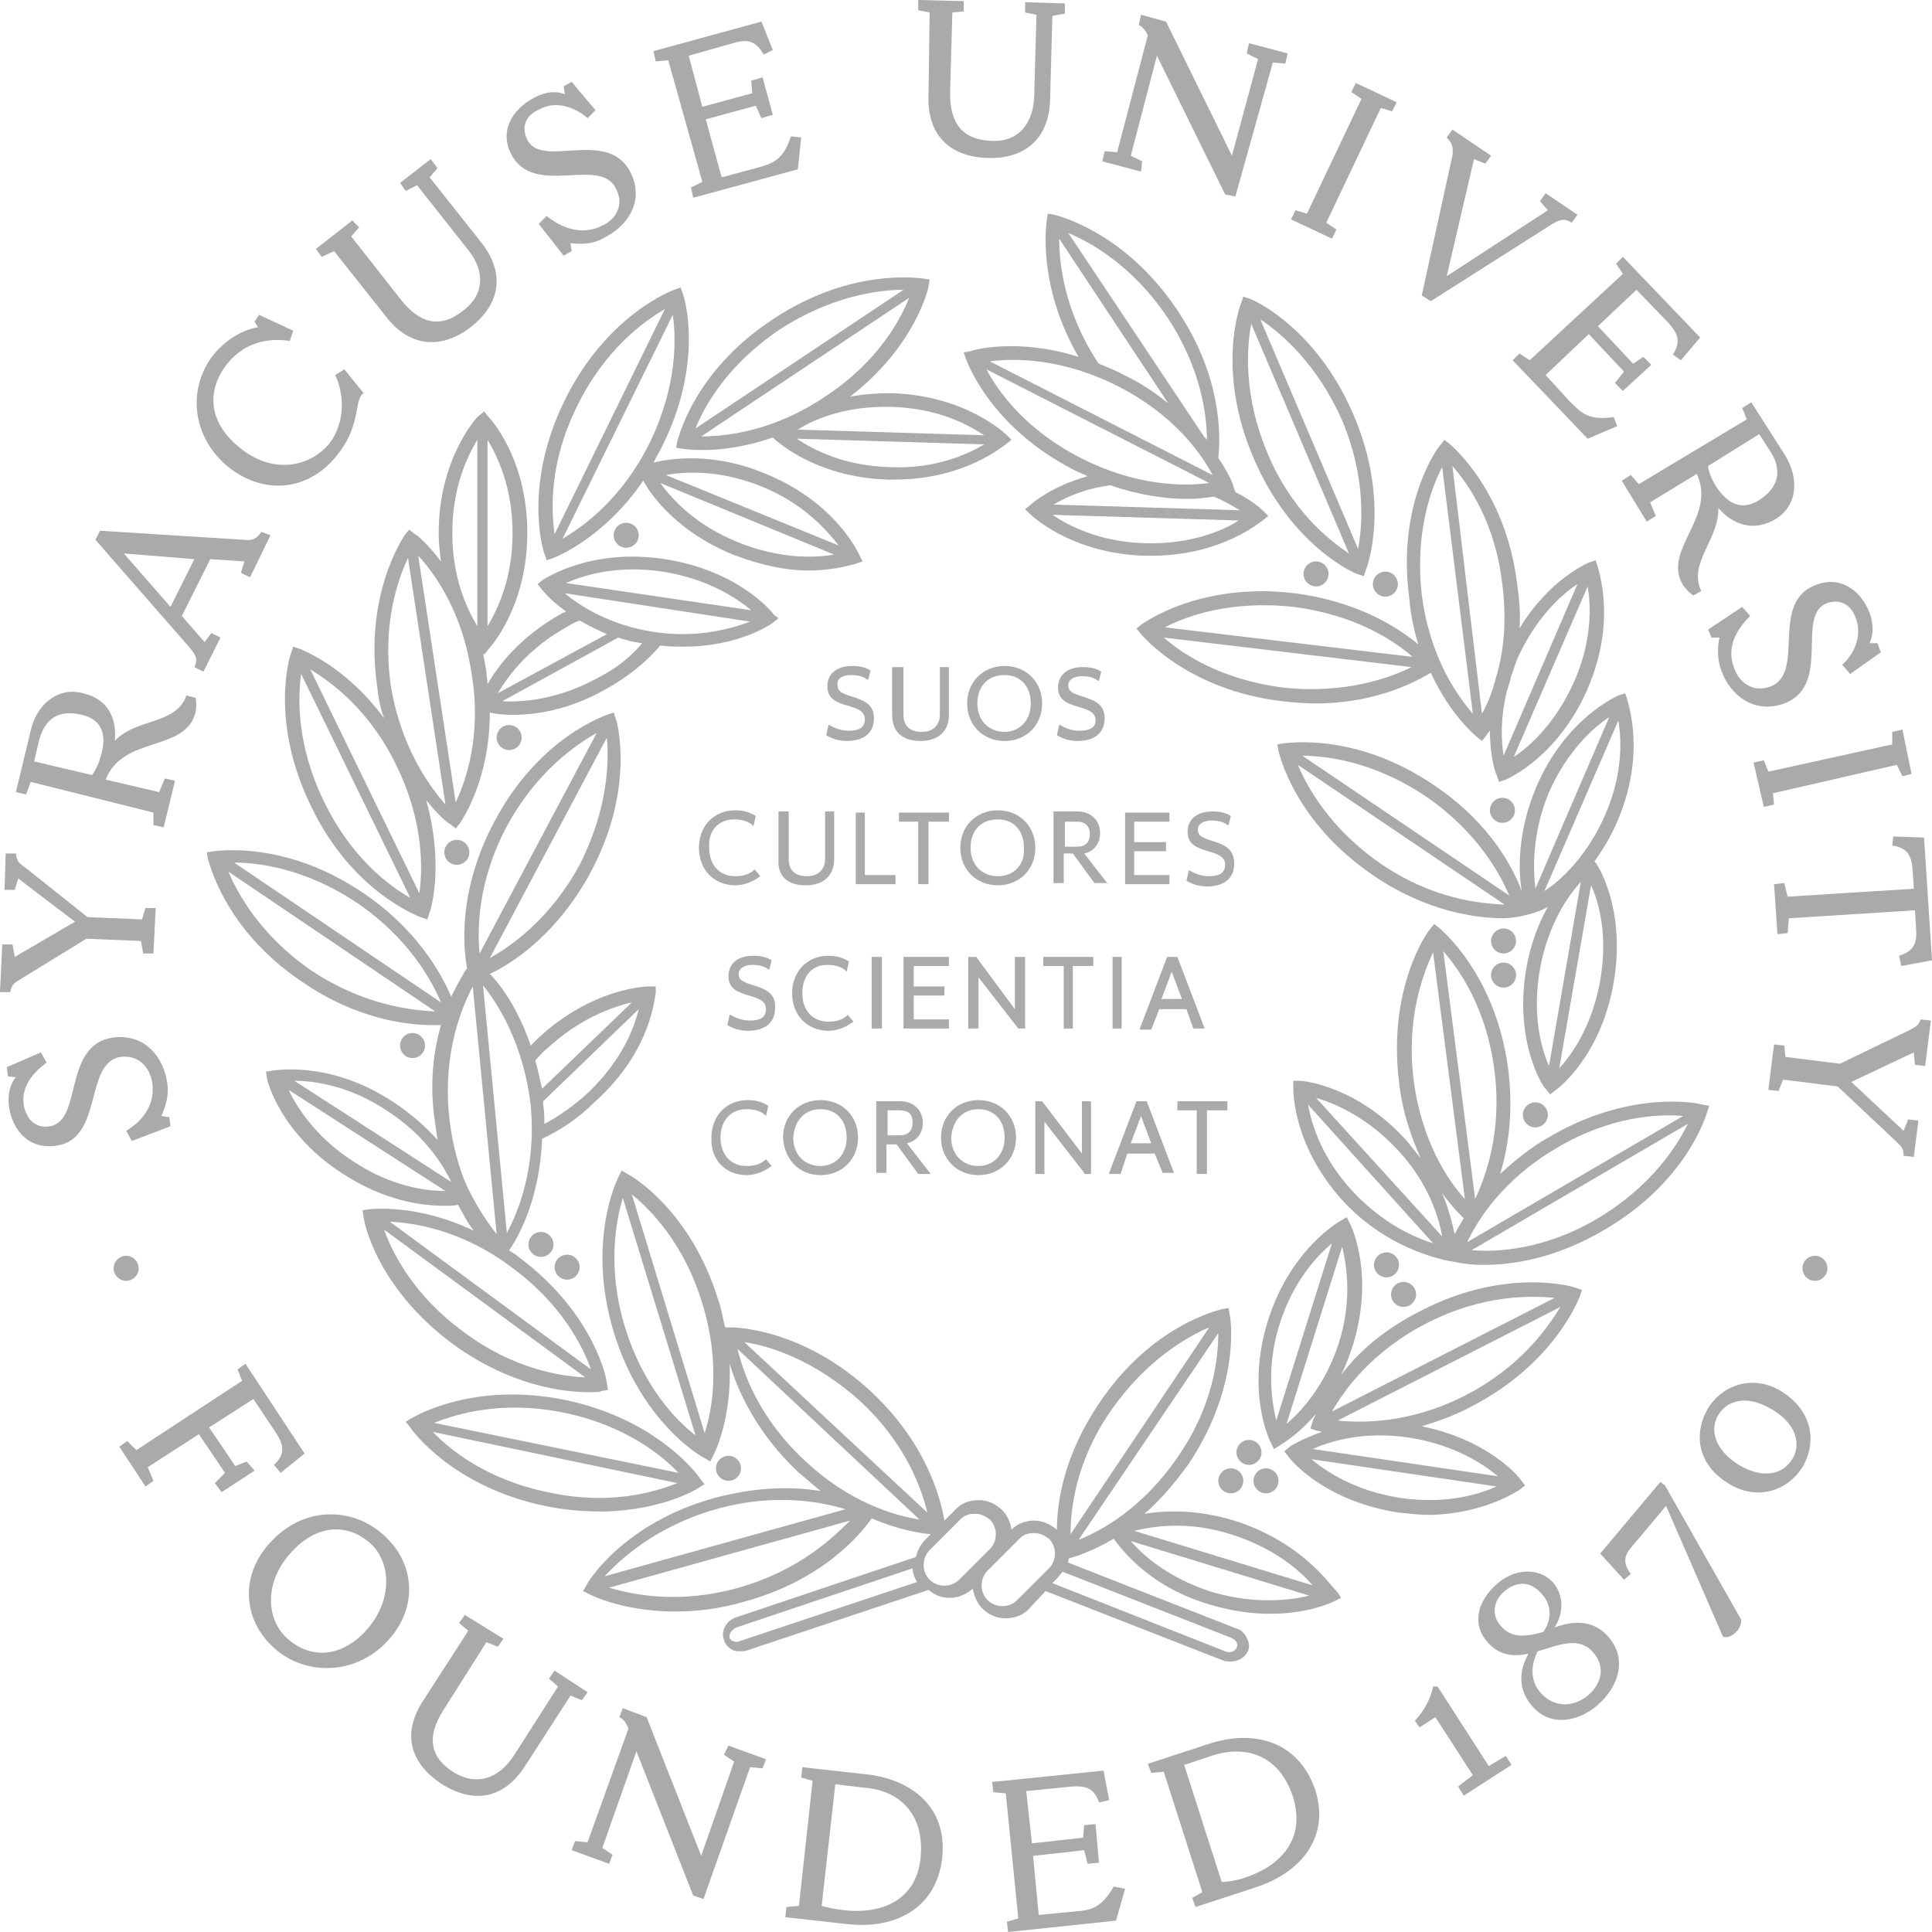 <?xml version="1.0" encoding="utf-8"?>
<!-- Generator: Adobe Illustrator 20.1.0, SVG Export Plug-In . SVG Version: 6.00 Build 0)  -->
<svg version="1.1" id="Layer_1" xmlns="http://www.w3.org/2000/svg" xmlns:xlink="http://www.w3.org/1999/xlink" x="0px" y="0px"
	 viewBox="0 0 170 170" style="enable-background:new 0 0 170 170;" xml:space="preserve">
<style type="text/css">
	.st0{fill:#aaaaaa;}
</style>
<g>
	<ellipse class="st0" cx="55.1" cy="47.1" rx="1.1" ry="1.1"/>
	<ellipse class="st0" cx="44.8" cy="64.9" rx="1.1" ry="1.1"/>
	<ellipse class="st0" cx="40.2" cy="75" rx="1.1" ry="1.1"/>
	<ellipse class="st0" cx="47.6" cy="109.5" rx="1.1" ry="1.1"/>
	<ellipse class="st0" cx="36.3" cy="92" rx="1.1" ry="1.1"/>
	<ellipse class="st0" cx="49.9" cy="111.5" rx="1.1" ry="1.1"/>
	<ellipse class="st0" cx="64.1" cy="129.2" rx="1.1" ry="1.1"/>
	<ellipse class="st0" cx="109.9" cy="127.8" rx="1.1" ry="1.1"/>
	<ellipse class="st0" cx="111.4" cy="130.3" rx="1.1" ry="1.1"/>
	<ellipse class="st0" cx="122" cy="111.3" rx="1.1" ry="1.1"/>
	<ellipse class="st0" cx="123.5" cy="113.9" rx="1.1" ry="1.1"/>
	<ellipse class="st0" cx="108.3" cy="130.3" rx="1.1" ry="1.1"/>
	<ellipse class="st0" cx="132.3" cy="85.8" rx="1.1" ry="1.1"/>
	<ellipse class="st0" cx="135.1" cy="98.1" rx="1.1" ry="1.1"/>
	<ellipse class="st0" cx="132.3" cy="82.8" rx="1.1" ry="1.1"/>
	<ellipse class="st0" cx="132.2" cy="71.3" rx="1.1" ry="1.1"/>
	<ellipse class="st0" cx="121.9" cy="51.4" rx="1.1" ry="1.1"/>
	<ellipse class="st0" cx="115.8" cy="50.5" rx="1.1" ry="1.1"/>
	<path class="st0" d="M133.7,131.1l0.5-0.4l-0.4-0.5c-0.1-0.2-2.8-3.5-8.7-4.7c1.3-0.4,2.8-0.9,4.3-1.7c7.4-3.8,9.5-9.5,9.6-9.7
		l0.2-0.6l-0.6-0.2c-0.2-0.1-6.1-1.8-13.5,2c-3.4,1.7-5.7,3.8-7.1,5.7c0.4-0.8,0.7-1.6,1-2.5c2-6.3-0.1-10.6-0.2-10.8l-0.3-0.6
		l-0.5,0.3c-0.2,0.1-4.4,2.5-6.4,8.7c-2,6.3,0.1,10.6,0.2,10.8l0.3,0.6l0.5-0.3c0.1-0.1,1.6-0.9,3.2-2.8c-0.2,0.4-0.3,0.6-0.3,0.7
		l-0.2,0.6l0.6,0.2c0,0,0.2,0,0.4,0.1c-1.7,0.6-2.7,1.2-2.8,1.3l-0.5,0.4l0.4,0.5c0.1,0.2,3.1,3.9,9.7,4.9c1,0.1,1.9,0.2,2.7,0.2
		C130.6,133.2,133.5,131.2,133.7,131.1z M128.9,122.8c-4.9,2.5-9.1,2.4-11.2,2.2l19.6-10C136.2,116.8,133.8,120.3,128.9,122.8z
		 M125.6,116.4c4.9-2.5,9.1-2.4,11.2-2.2l-19.6,10C118.3,122.3,120.7,118.9,125.6,116.4z M112.3,125c-0.4-1.7-0.9-4.7,0.3-8.5
		c1.2-3.8,3.3-6,4.6-7.1L112.3,125z M113.2,125.3l4.9-15.6c0.4,1.7,0.9,4.7-0.3,8.5C116.6,121.9,114.5,124.2,113.2,125.3z
		 M124,126.5c3.9,0.6,6.5,2.3,7.8,3.4l-16.3-2.4C117.1,126.8,120,125.9,124,126.5z M115.4,128.4l16.3,2.4c-1.6,0.7-4.5,1.6-8.5,1
		C119.3,131.2,116.7,129.5,115.4,128.4z"/>
	<path class="st0" d="M130.5,111.3c2.5,0,6.3-0.5,10.7-3.1c7.2-4.2,8.9-10,9-10.3l0.2-0.6l-0.6-0.1c-0.2-0.1-6.2-1.4-13.4,2.8
		c-1.8,1-3.2,2.2-4.4,3.3c0.7-2.3,1.2-5.4,0.7-9.3c-1.1-8.2-5.8-12.1-6-12.3l-0.5-0.4l-0.4,0.5c-0.2,0.2-3.7,5.1-2.7,13.4
		c0.3,2.7,1.1,4.9,1.9,6.7c-0.4-0.5-0.8-1-1.2-1.5c-4.4-4.9-9.2-5.3-9.4-5.3l-0.6,0l0,0.6c0,0.2-0.1,5,4.3,9.9
		c4.3,4.7,9.7,5.4,9.7,5.4C127.9,111,128.9,111.3,130.5,111.3z M140.6,107.2c-4.7,2.8-9,3-11.1,2.8l19-11.1
		C147.6,100.8,145.3,104.4,140.6,107.2z M137,101c4.7-2.8,9-3,11.1-2.8l-19,11.1C130,107.4,132.2,103.8,137,101z M131.5,94.2
		c0.7,5.4-0.8,9.4-1.7,11.3L127,83.7C128.4,85.3,130.8,88.7,131.5,94.2z M124.4,95.1c-0.7-5.4,0.8-9.4,1.7-11.3l2.8,21.7
		C127.5,104,125.1,100.5,124.4,95.1z M119,104.8c-2.7-2.9-3.6-5.9-3.9-7.6l11,12.2C124.5,108.9,121.7,107.7,119,104.8z M115.8,96.6
		c1.7,0.5,4.5,1.7,7.2,4.6c2.7,2.9,3.6,5.9,3.9,7.6L115.8,96.6z M128.8,107.2c-0.3,0.5-0.6,1-0.8,1.4c-0.2-0.9-0.5-2.2-1.1-3.6
		C127.7,106.1,128.4,106.8,128.8,107.2z"/>
	<path class="st0" d="M126.2,69.1c-6.9-4.7-12.9-3.7-13.2-3.7l-0.6,0.1l0.1,0.6c0.1,0.3,1.4,6.2,8.3,10.9c4.8,3.3,9.3,3.8,11.5,3.8
		c1,0,2.9-0.4,3.9-1c-0.8,1.4-1.5,3.2-1.9,5.4c-1.1,6.5,1.5,10.5,1.7,10.6l0.4,0.5l0.5-0.4c0.2-0.1,4-3,5.1-9.5
		c1.1-6.5-1.5-10.5-1.7-10.6l0,0c0.7-1,1.4-2.1,2-3.5c2.6-6,0.9-10.5,0.9-10.7L143,61l-0.6,0.2c-0.2,0.1-4.6,2-7.2,8
		c-1.7,4-1.6,7.4-1.3,9.2C133.1,76.3,131.1,72.4,126.2,69.1z M136.3,93.8c-0.7-1.6-1.5-4.5-0.8-8.5c0.7-3.9,2.4-6.4,3.6-7.7
		L136.3,93.8z M140.8,86.3c-0.7,3.9-2.4,6.4-3.6,7.7l2.8-16.1C140.7,79.4,141.5,82.3,140.8,86.3z M142.4,63.4
		c0.3,1.7,0.4,4.8-1.2,8.4c-1.6,3.6-3.9,5.7-5.3,6.6L142.4,63.4z M136.3,69.7c1.6-3.6,3.9-5.7,5.3-6.6l-6.5,15.1
		C134.9,76.4,134.8,73.3,136.3,69.7z M121.5,76c-4.5-3.1-6.5-6.8-7.3-8.7l18.2,12.3C130.2,79.5,126,79.1,121.5,76z M114.6,66.5
		c2.1,0,6.3,0.5,10.9,3.6c4.5,3.1,6.5,6.8,7.3,8.7L114.6,66.5z"/>
	<path class="st0" d="M120,50.7l0.2-0.6c0.1-0.2,2.2-5.9-1.1-13.6c-3.3-7.7-8.8-10.1-9.1-10.2l-0.6-0.2l-0.2,0.6
		c-0.1,0.2-2.2,5.9,1.1,13.6s8.8,10.1,9.1,10.2L120,50.7z M118.1,37c2.1,5,1.8,9.2,1.4,11.3l-8.6-20.2C112.7,29.3,115.9,32,118.1,37
		z M111.5,39.8c-2.1-5-1.8-9.2-1.4-11.3l8.6,20.2C116.9,47.5,113.6,44.9,111.5,39.8z"/>
	<path class="st0" d="M47.9,132.5c1.9,0.4,3.6,0.5,5.2,0.5c5.2-0.1,8.3-2,8.4-2.1l0.5-0.3l-0.4-0.5c-0.1-0.2-3.7-5.2-11.8-6.9
		c-8.2-1.7-13.4,1.5-13.6,1.6l-0.5,0.3l0.4,0.5C36.2,125.8,39.8,130.8,47.9,132.5z M49.6,124.3c5.4,1.1,8.7,3.8,10.1,5.3l-21.5-4.4
		C40.2,124.4,44.2,123.2,49.6,124.3z M59.6,130.5c-2,0.8-6,2-11.4,0.8c-5.4-1.1-8.7-3.8-10.1-5.3L59.6,130.5z"/>
	<path class="st0" d="M124.8,56.7c-1.8-1.5-5.4-3.8-10.9-4.5c-8.3-1-13.2,2.6-13.4,2.7l-0.5,0.4l0.4,0.5c0.2,0.2,4.1,4.9,12.4,5.9
		c1,0.1,2,0.2,2.9,0.2c5.5,0,9-2,10.2-2.7c1.7,3.7,3.9,5.5,4,5.6l0.5,0.4l0.4-0.5c0,0,0.1-0.2,0.3-0.4c0,2.3,0.5,3.8,0.6,3.9
		l0.2,0.6l0.6-0.2c0.2-0.1,4.6-2,7.2-8c2.6-6,0.9-10.5,0.9-10.7l-0.2-0.6l-0.6,0.2c-0.2,0.1-3.5,1.5-6.1,5.8c0.1-1.2,0-2.5-0.2-3.9
		c-1-8.2-5.7-12.1-5.9-12.3l-0.5-0.4l-0.4,0.5c-0.2,0.2-3.8,5.1-2.7,13.4C124.1,54,124.4,55.4,124.8,56.7z M112.9,60.5
		c-5.5-0.7-8.9-3-10.5-4.4l21.8,2.6C122.4,59.6,118.4,61.1,112.9,60.5z M102.5,55.2c1.9-1,5.8-2.4,11.3-1.8c5.5,0.7,8.9,3,10.5,4.4
		L102.5,55.2z M139.7,51.6c0.3,1.7,0.4,4.8-1.2,8.4c-1.6,3.6-3.9,5.7-5.3,6.6L139.7,51.6z M133,59.4c0.2-0.5,0.3-0.9,0.5-1.4
		c1.6-3.6,3.9-5.7,5.3-6.6l-6.5,15.1c-0.2-1.3-0.3-3.3,0.3-5.7C132.8,60.2,132.9,59.8,133,59.4z M132.2,51.5
		c0.4,3.2,0.1,5.8-0.5,7.9c-0.1,0.2-0.1,0.5-0.2,0.7c-0.3,1.1-0.7,2-1.1,2.7L127.8,41C129.2,42.6,131.6,46,132.2,51.5z M126.9,41.1
		l2.7,21.7c-1.4-1.6-3.8-5-4.5-10.5C124.5,46.9,125.9,43,126.9,41.1z"/>
	<path class="st0" d="M60.1,25.9l-0.2-0.6l-0.6,0.2c-0.2,0.1-5.9,2.2-9.6,9.7c-3.7,7.5-1.9,13.3-1.8,13.5l0.2,0.6l0.6-0.2
		c0.2-0.1,4.4-1.7,7.9-6.8c0.7,1.3,3,4.5,7.9,6.5c2.6,1,4.8,1.4,6.6,1.4c2.5,0,4.1-0.6,4.2-0.6l0.6-0.2l-0.3-0.6
		c-0.1-0.2-2.1-4.6-8.2-7.1c-4.5-1.9-8.2-1.4-9.9-1c0.2-0.4,0.5-0.9,0.7-1.3C62,31.9,60.2,26.1,60.1,25.9z M67,42.8
		c3.7,1.5,5.7,3.8,6.8,5.2l-15.2-6.2C60.2,41.5,63.3,41.3,67,42.8z M73.4,48.8c-1.7,0.3-4.8,0.4-8.5-1.1c-3.7-1.5-5.8-3.8-6.8-5.2
		L73.4,48.8z M50.8,35.7c2.4-4.9,5.8-7.4,7.7-8.5L48.8,47C48.5,44.9,48.3,40.7,50.8,35.7z M57.2,38.9c-2.4,4.9-5.8,7.4-7.7,8.5
		l9.7-19.7C59.5,29.8,59.6,33.9,57.2,38.9z"/>
	<path class="st0" d="M59.6,38.8l-0.1,0.6l0.6,0.1c0.1,0,0.7,0.1,1.7,0.1c1.4,0,3.6-0.2,6.2-1.1l0,0c0.1,0.1,3.6,3.5,10.1,3.7
		c0.2,0,0.4,0,0.6,0c6.2,0,9.6-3,9.8-3.1l0.5-0.4l-0.4-0.4c-0.1-0.1-3.6-3.5-10.1-3.7c-1.4,0-2.6,0.1-3.7,0.3
		c5.7-4.4,6.9-9.5,6.9-9.7l0.1-0.6l-0.6-0.1c-0.3,0-6.3-1-13.2,3.6C61,32.7,59.7,38.6,59.6,38.8z M78.3,41.1c-4-0.1-6.7-1.5-8.2-2.5
		l16.5,0.5C85.1,40,82.2,41.3,78.3,41.1z M78.4,35.8c4,0.1,6.7,1.5,8.2,2.5l-16.4-0.5C71.6,36.9,74.4,35.7,78.4,35.8z M72.6,34.9
		c-4.6,3.1-8.8,3.5-10.9,3.5L80,26.2C79.2,28.2,77.2,31.9,72.6,34.9z M79.5,25.5L61.2,37.7c0.8-2,2.8-5.6,7.4-8.7
		C73.2,26,77.4,25.5,79.5,25.5z"/>
	<path class="st0" d="M68.1,54.1c-0.1-0.2-3.1-3.9-9.6-4.9C52,48.2,48,50.9,47.8,51l-0.5,0.4l0.4,0.5c0.1,0.1,0.7,0.9,2.1,1.9
		c-0.1,0.1-0.3,0.1-0.4,0.2c-3.6,2-5.6,4.6-6.5,6.2c0-0.4-0.1-0.7-0.1-1.1c-0.1-0.6-0.2-1.1-0.3-1.6l0.1,0.1l0.4-0.5
		c0.1-0.1,3.4-3.7,3.4-10.2c0-6.6-3.3-10.1-3.4-10.2l-0.4-0.5L42,36.7c-0.1,0.1-3.4,3.7-3.4,10.2c0,0.9,0.1,1.7,0.2,2.5
		c-1.2-1.6-2.2-2.4-2.3-2.4L36,46.6l-0.4,0.5c-0.1,0.2-3.6,5.2-2.4,13.4c0.1,1,0.3,1.9,0.6,2.7c-3.4-4.6-7.2-6-7.4-6.1l-0.6-0.2
		l-0.2,0.6c-0.1,0.2-1.9,6,1.8,13.5c3.6,7.5,9.4,9.6,9.6,9.7l0.6,0.2l0.2-0.6c0.1-0.2,1.3-4.2-0.3-9.9c1.1,1.4,2,2.1,2.1,2.1
		l0.5,0.4l0.4-0.5c0.1-0.2,2.6-3.7,2.6-9.7c0.4,0.1,1.1,0.2,2,0.2c2,0,4.9-0.4,8.1-2.2c2.2-1.2,3.8-2.6,4.9-3.9
		c0.7,0.1,1.5,0.1,2.1,0.1c4.8,0,7.7-2,7.8-2.1l0.5-0.4L68.1,54.1z M42.9,38.7c0.9,1.5,2.2,4.2,2.2,8.2c0,4-1.3,6.7-2.2,8.2V38.7z
		 M28.5,70.5c-2.4-4.9-2.3-9.1-2-11.2L36.1,79C34.3,78,30.9,75.5,28.5,70.5z M36.9,78.6l-9.6-19.7c1.8,1.1,5.2,3.5,7.6,8.5
		C37.3,72.3,37.2,76.5,36.9,78.6z M34.4,60.4c-0.8-5.4,0.6-9.4,1.5-11.3l3.3,21.7C37.8,69.2,35.3,65.8,34.4,60.4z M40.1,70.6
		l-3.3-21.7c1.4,1.5,3.9,4.9,4.7,10.4C42.4,64.7,41,68.7,40.1,70.6z M42,55.1c-0.9-1.5-2.2-4.2-2.2-8.2c0-4,1.3-6.7,2.2-8.2V55.1z
		 M50,55.1c0.3-0.2,0.7-0.4,1-0.5c0.7,0.4,1.5,0.8,2.4,1.2L43.8,61C44.7,59.5,46.5,57,50,55.1z M52.5,59.7c-3.5,1.9-6.6,2.1-8.3,2
		l10.2-5.6c0.6,0.2,1.3,0.4,2.1,0.5C55.6,57.7,54.3,58.8,52.5,59.7z M57.5,55.6c-3.9-0.6-6.5-2.3-7.8-3.4L66,54.7
		C64.4,55.3,61.4,56.2,57.5,55.6z M49.8,51.3c1.6-0.7,4.5-1.6,8.5-1c3.9,0.6,6.5,2.3,7.8,3.4L49.8,51.3z"/>
	<path class="st0" d="M57.7,87.4l0-0.6l-0.6,0c-0.2,0-5,0.1-9.8,4.6c-0.2,0.2-0.4,0.4-0.6,0.6c-1.1-3.2-2.6-5.3-3.6-6.3
		c1.9-0.9,5.9-3.4,8.9-9c3.9-7.3,2.3-13.2,2.2-13.4l-0.2-0.6l-0.6,0.2c-0.2,0.1-6,2-9.9,9.4c-3.3,6.2-2.7,11.3-2.4,12.9
		c-0.3,0.4-0.8,1.3-1.4,2.5c-0.9-2.1-3-5.9-7.7-9.1c-6.9-4.7-12.9-3.7-13.2-3.7l-0.6,0.1l0.1,0.6c0.1,0.2,1.4,6.2,8.3,10.8
		c4.8,3.3,9.2,3.8,11.5,3.8c0.3,0,0.5,0,0.7,0c-0.6,2.1-1,4.8-0.6,8c0.1,0.7,0.2,1.4,0.3,2.1c-1-1.1-2.3-2.3-4-3.4
		c-5.5-3.6-10.3-2.7-10.5-2.7l-0.6,0.1l0.1,0.6c0,0.2,1.2,4.9,6.7,8.4c3.7,2.4,7,2.8,8.9,2.8c0.5,0,0.9,0,1.2-0.1
		c0.5,0.9,0.9,1.7,1.4,2.3c-5-2.4-9-1.9-9.2-1.9l-0.6,0.1l0.1,0.6c0,0.3,1.1,6.2,7.9,11.2c5.1,3.7,9.8,4.2,11.9,4.2
		c0.7,0,1,0,1.1-0.1l0.6-0.1l-0.1-0.6c0-0.3-1.1-6.2-7.9-11.2c-0.2-0.2-0.5-0.3-0.7-0.5c0.8-1.1,2.7-4.5,2.9-9.8
		c1.5-0.7,3.1-1.7,4.7-3.3C57.4,92.4,57.6,87.6,57.7,87.4z M27.4,85.4c-4.5-3.1-6.5-6.8-7.3-8.7l18.2,12.3
		C36.1,88.9,31.9,88.4,27.4,85.4z M20.6,75.9c2.1,0,6.3,0.5,10.9,3.6c4.5,3.1,6.5,6.8,7.3,8.7L20.6,75.9z M51,76.1
		c-2.6,4.8-6.1,7.2-7.9,8.2l10.3-19.4C53.6,67,53.5,71.2,51,76.1z M44.6,72.7c2.6-4.8,6.1-7.2,7.9-8.2L42.2,83.9
		C42,81.8,42,77.6,44.6,72.7z M31.1,102.2c-3.3-2.1-5-4.8-5.7-6.3l13.8,8.9C37.5,104.8,34.4,104.4,31.1,102.2z M25.9,95.1
		c1.7,0,4.8,0.4,8.1,2.6c3.3,2.1,5,4.8,5.7,6.3L25.9,95.1z M41.1,104.4c-0.1-0.2-0.2-0.5-0.3-0.7c-0.6-1.6-1.1-3.5-1.3-5.7
		c-0.5-5.4,1.1-9.3,2.1-11.2l2.1,21.8C43,107.7,42,106.3,41.1,104.4z M40.8,117.2c-4.4-3.2-6.3-7-7-9l17.7,13
		C49.4,121.1,45.2,120.5,40.8,117.2z M52,120.5l-17.7-13c2.1,0.1,6.3,0.7,10.7,4C49.4,114.7,51.3,118.5,52,120.5z M44.6,108.5
		l-2.1-21.8c1.3,1.6,3.6,5.2,4.2,10.6C47.2,102.8,45.6,106.6,44.6,108.5z M47.1,93.3c0.3-0.3,0.6-0.7,1-1c2.9-2.7,5.8-3.7,7.5-4.1
		l-7.9,7.6C47.5,94.9,47.3,94,47.1,93.3z M47.9,98.9c0-0.5,0-1.1-0.1-1.7c0-0.1,0-0.2,0-0.3l8.4-8.1c-0.4,1.7-1.5,4.5-4.4,7.3
		C50.5,97.3,49.2,98.2,47.9,98.9z"/>
	<path class="st0" d="M108.6,133.8c-3.3-1-6-0.9-7.9-0.6c1.3-1.1,2.6-2.6,3.9-4.4c4.6-6.9,3.7-12.9,3.6-13.1l-0.1-0.6l-0.6,0.1
		c-0.3,0.1-6.2,1.4-10.8,8.3c-3.1,4.6-3.7,8.7-3.7,11.1c-0.6-0.5-1.3-0.8-2-0.8c-0.8,0-1.5,0.3-2,0.8c-0.1-0.7-0.4-1.3-0.8-1.7
		c-0.6-0.6-1.3-0.9-2.1-0.9c-0.8,0-1.6,0.3-2.1,0.9l-0.9,0.9c-0.3-1.8-1.5-6.7-6.4-11.3c-6.1-5.7-12.2-5.7-12.4-5.7l-0.5,0
		c-0.2-0.8-0.3-1.6-0.6-2.4c-2.4-7.9-7.7-11-8-11.1l-0.5-0.3l-0.3,0.6c-0.1,0.2-2.8,5.7-0.4,13.6s7.7,11,8,11.1l0.5,0.3l0.3-0.6
		c0.1-0.2,1.6-3.2,1.4-8c0.7,2.3,2.3,6,6,9.5c0.7,0.6,1.4,1.2,2,1.7c-2.4-0.4-5.5-0.4-9.3,0.6c-8,2.2-11.2,7.4-11.3,7.7l-0.3,0.5
		l0.6,0.3c0.2,0.1,3,1.5,7.5,1.5c1.8,0,3.9-0.2,6.2-0.9c6.9-1.9,10.2-6,11.1-7.3c2.3,1,4.2,1.3,5.2,1.4l-0.5,0.5
		c-0.4,0.4-0.7,1-0.8,1.5l-15.8,5.3c-0.9,0.3-1.4,1.2-1.1,2c0.1,0.4,0.4,0.7,0.8,0.9c0.2,0.1,0.4,0.1,0.7,0.1c0.2,0,0.4,0,0.6-0.1
		l15.9-5.3c0.6,0.5,1.2,0.7,1.9,0.7c0.7,0,1.4-0.3,2-0.8c0.1,0.6,0.4,1.3,0.8,1.7c0.6,0.6,1.3,0.9,2.1,0.9c0.8,0,1.6-0.3,2.1-0.9
		L92,140l15.6,6.1c0.2,0.1,0.5,0.1,0.7,0.1c0.6,0,1.2-0.3,1.5-0.9c0.2-0.4,0.1-0.8-0.1-1.2c-0.2-0.4-0.5-0.7-0.9-0.8l-14.8-5.8
		c0-0.1,0-0.3,0.1-0.4c0.5-0.1,2-0.6,3.9-1.7c0.8,1.1,3.3,4.3,8.5,5.8c2,0.6,3.7,0.8,5.3,0.8c3.3,0,5.4-1,5.6-1.1l0.6-0.3l-0.3-0.5
		C117.3,139.9,114.9,135.8,108.6,133.8z M55,116.8c-1.6-5.2-0.8-9.4-0.2-11.4l6.4,20.9C59.5,125,56.6,122,55,116.8z M62,126.1
		l-6.4-21c1.6,1.3,4.6,4.3,6.2,9.6C63.4,119.9,62.7,124,62,126.1z M63,132.8c5.3-1.5,9.4-0.6,11.4,0l-21.2,5.9
		C54.6,137.2,57.7,134.3,63,132.8z M65,139.7c-5.3,1.5-9.4,0.6-11.4,0l21.2-5.9C73.3,135.3,70.3,138.2,65,139.7z M70.8,128.5
		c-4-3.7-5.4-7.7-5.9-9.8l16,15C78.9,133.4,74.8,132.3,70.8,128.5z M65.5,118.1c2.1,0.3,6.1,1.5,10.2,5.2c4,3.7,5.4,7.7,5.9,9.8
		L65.5,118.1z M65.1,144.4c-0.2,0.1-0.4,0.1-0.6,0c-0.2-0.1-0.3-0.2-0.3-0.3c-0.1-0.3,0.2-0.7,0.6-0.9l15.5-5.2
		c0,0.4,0.2,0.9,0.4,1.2L65.1,144.4z M86,137.4l-1.6,1.6c-0.7,0.7-1.9,0.7-2.6,0c-0.7-0.7-0.7-1.9,0-2.6l2.7-2.7
		c0.4-0.4,0.8-0.5,1.3-0.5c0.5,0,0.9,0.2,1.3,0.5c0.7,0.7,0.7,1.9,0,2.6L86,137.4C86,137.4,86,137.4,86,137.4z M89.5,140.8
		c-0.7,0.7-1.9,0.7-2.6,0c-0.7-0.7-0.7-1.9,0-2.6l1.2-1.2c0,0,0,0,0,0l1.6-1.6c0.4-0.4,0.8-0.5,1.3-0.5c0.5,0,0.9,0.2,1.3,0.5
		c0.7,0.7,0.7,1.9,0,2.6L89.5,140.8z M108.3,144.1c0.2,0.1,0.4,0.2,0.5,0.4c0.1,0.2,0.1,0.3,0,0.5c-0.1,0.3-0.6,0.5-1,0.3l-15.2-6
		l0.4-0.4c0.2-0.2,0.3-0.4,0.5-0.6L108.3,144.1z M97.7,124.2c3.1-4.5,6.8-6.6,8.7-7.4L94.2,135C94.2,132.9,94.6,128.7,97.7,124.2z
		 M94.9,135.5l12.3-18.2c0,2.1-0.4,6.3-3.5,10.8C100.6,132.7,96.9,134.7,94.9,135.5z M106.7,140.1c-3.8-1.2-6.1-3.2-7.2-4.5
		l15.7,4.8C113.6,140.8,110.5,141.2,106.7,140.1z M99.8,134.7c1.7-0.4,4.7-0.9,8.5,0.3c3.8,1.2,6.1,3.2,7.2,4.5L99.8,134.7z"/>
	<path class="st0" d="M85.4,30.9L84.8,31l0.2,0.6c0.1,0.2,2.1,6,9.6,9.8c0.4,0.2,0.7,0.3,1.1,0.5c-3.2,0.9-4.9,2.4-5,2.5l-0.5,0.4
		l0.4,0.4c0.1,0.1,3.6,3.5,10.1,3.7c0.2,0,0.4,0,0.6,0c6.2,0,9.6-3,9.8-3.1l0.5-0.4l-0.4-0.4c-0.1-0.1-0.9-0.9-2.5-1.7l0,0l-0.2-0.6
		c0-0.1-0.4-1.1-1.3-2.4c0.1-1,0.7-6.6-3.6-13c-4.6-6.9-10.5-8.3-10.8-8.4l-0.6-0.1l-0.1,0.6c0,0.2-0.9,5.6,2.8,12
		C89.5,29.7,85.6,30.8,85.4,30.9z M95.1,40.3c-4.9-2.5-7.3-5.9-8.3-7.8l19.6,10C104.2,42.8,100,42.8,95.1,40.3z M100.8,47.8
		c-4-0.1-6.7-1.5-8.2-2.5l16.4,0.5C107.6,46.7,104.8,47.9,100.8,47.8z M109.1,44.9l-16.4-0.5c1-0.6,2.7-1.4,5-1.7
		c2.6,0.9,5,1.2,6.7,1.2c1,0,1.8-0.1,2.4-0.2C107.8,44.1,108.6,44.6,109.1,44.9z M102.7,27.9c3,4.5,3.5,8.7,3.5,10.8
		c-0.1-0.1-0.1-0.2-0.2-0.2l-12-18C95.9,21.3,99.6,23.3,102.7,27.9z M93.2,21l9.6,14.5c-1.1-0.9-2.4-1.8-3.9-2.5
		c-0.7-0.4-1.5-0.7-2.2-1c0,0-0.1-0.1-0.1-0.1C93.6,27.3,93.2,23.1,93.2,21z M98.4,34c4.9,2.5,7.3,5.9,8.3,7.8l-19.6-10
		C89.2,31.5,93.5,31.5,98.4,34z"/>
	<ellipse class="st0" cx="159.7" cy="111.6" rx="1.1" ry="1.1"/>
	<ellipse class="st0" cx="11.1" cy="111.6" rx="1.1" ry="1.1"/>
	<path class="st0" d="M21.7,128.6l-1,0.4l-2.3-3.4l3.9-2.5l2,3c0.7,1.1,0.8,1.9-0.2,2.8l0.6,0.7l2.1-1.7l-5.2-7.9l-0.7,0.5l0.4,1
		l-9.3,6.1l-0.8-0.8l-0.7,0.5l2.3,3.5l0.7-0.5l-0.5-1.2l4.5-2.9l2.3,3.4l-0.9,0.9l0.6,0.8l2.9-1.9L21.7,128.6z"/>
	<path class="st0" d="M24.1,135.4c-3,2.9-2.8,6.9-0.2,9.4c2.5,2.5,6.9,2.8,9.9-0.1c3-2.9,2.8-6.9,0.2-9.4
		C31.4,132.7,27.1,132.4,24.1,135.4z M32,143.7c-2.5,2.5-5.2,2-6.9,0.3c-1.7-1.7-1.9-5,0.8-7.7c2.5-2.5,5.2-2,6.9-0.3
		C34.4,137.7,34.6,141,32,143.7z"/>
	<path class="st0" d="M51.2,149.6l0.5-0.7l-2.9-1.9l-0.5,0.7l0.8,0.7l-3.9,6.1c-1.4,2.1-3.3,2.6-5.2,1.5c-2.3-1.4-2.4-3.3-1-5.5
		l3.8-6l1,0.4l0.5-0.7l-3.4-2.1l-0.5,0.7l0.8,0.7l-4,6.2c-1.8,2.8-1.2,5.4,1.7,7.3c2.9,1.8,5.5,1.2,7.3-1.6l4-6.2L51.2,149.6z"/>
	<path class="st0" d="M63.7,154.4l0.9,0.6l-2.9,8.3l-4.8-12.2l-2.1-0.8l-0.3,0.8c0.4,0.2,0.6,0.5,0.8,1l-3.6,10l-1.1-0.1l-0.3,0.8
		l3.3,1.2l0.3-0.8l-0.9-0.6l3-8.5l5,12.7l0.9,0.3l4.1-11.6l1.1,0.1l0.3-0.8l-3.3-1.2L63.7,154.4z"/>
	<path class="st0" d="M76,156.1l-5.4-0.6l-0.1,0.9l1,0.3l-1.2,11l-1.1,0.1l-0.1,0.9l5.4,0.6c4.3,0.5,7.9-1.4,8.4-5.8
		C83.4,159.1,80.3,156.5,76,156.1z M81,163.5c-0.4,3.8-3.5,4.9-6.6,4.6c-0.9-0.1-1.8-0.3-2.1-0.4l1.2-10.7l2.5,0.3
		C79.1,157.5,81.4,159.6,81,163.5z"/>
	<path class="st0" d="M94.5,168.2l-3.1,0.3l-0.5-5.2l4.5-0.5l0.3,1.2l1-0.1l-0.3-3.4l-1,0.1l-0.1,1.1l-4.5,0.5l-0.5-4.6l4-0.4
		c1.3-0.1,2,0.2,2.4,1.4l0.9-0.2l-0.5-2.6l-9.8,1l0.1,0.9l1.1,0.1l1.1,11l-1,0.3l0.1,0.9l9.5-1l0.8-2.8L98,166
		C96.9,167.9,96,168.1,94.5,168.2z"/>
	<path class="st0" d="M106.2,153.5l-5.2,1.7l0.3,0.8l1.1-0.1l3.4,10.6l-0.9,0.5l0.3,0.8l5.2-1.7c4.1-1.3,6.7-4.5,5.3-8.7
		C114.2,153.2,110.3,152.1,106.2,153.5z M109.6,165.2c-0.8,0.3-1.8,0.4-2.1,0.4l-3.3-10.3l2.4-0.8c3-1,6-0.1,7.2,3.7
		C114.9,161.9,112.6,164.2,109.6,165.2z"/>
	<path class="st0" d="M131,155.4l-4.5-7l-0.4,0c-0.2,1.1-0.9,2.3-1.6,3l0.4,0.6l1.4-0.9l3.3,5.1l-1.3,1l0.5,0.8l4.2-2.7l-0.5-0.8
		L131,155.4z"/>
	<path class="st0" d="M136.8,143.2c0.8-1.3,0.8-2.8-0.1-3.9c-1-1.2-3.1-1.5-4.9,0c-2,1.7-2.2,3.8-0.9,5.2c1,1.2,2.4,1.3,3.6,1
		c-0.8,1.4-1,3.1,0.3,4.6c1.5,1.8,3.9,1.5,5.7,0c2-1.7,2.7-4.2,1-6.1C140.2,142.5,138.4,142.6,136.8,143.2z M132,143
		c-0.7-0.8-0.7-2.1,0.4-3c1.1-0.9,2.3-0.9,3.3,0.3c0.9,1,0.8,2.3,0.1,3.3C134,144.1,132.9,144.1,132,143z M139.7,149.2
		c-1.2,1-2.9,1.1-4.1-0.2c-1-1.1-0.9-2.5-0.3-3.7c1.5-0.4,3.5-1.4,4.8,0C141.5,146.8,140.7,148.4,139.7,149.2z"/>
	<path class="st0" d="M146.1,130.4l-5.3,6.3l2.1,2.3l0.6-0.5c-0.6-0.8-0.7-1.5,0-2.3l3.1-3.7l5,11.5c0.6,0.3,1.7-0.6,1.6-1.5
		l-6.7-11.8L146.1,130.4z"/>
	<path class="st0" d="M156.7,122.4c-2.3-1.4-5-0.7-6.4,1.5c-1.3,2.2-1,5,1.9,6.7c2.3,1.4,5,0.7,6.4-1.5
		C159.9,126.9,159.5,124.1,156.7,122.4z M157.7,128.4c-0.8,1.3-2.5,1.8-4.7,0.5c-2.1-1.3-2.6-3.1-1.8-4.4c0.8-1.3,2.5-1.8,4.7-0.5
		S158.5,127.1,157.7,128.4z"/>
	<path class="st0" d="M13.4,95.3c0.3,2.1-1.1,3.5-2.3,4.2l0.5,0.9l3.4-1.3l-0.1-0.8l-0.7-0.1c0.4-0.9,0.7-1.9,0.5-3
		c-0.3-2-1.8-4.3-4.8-3.9c-4.4,0.7-2.6,7.3-5.5,7.8c-1.1,0.2-2-0.4-2.3-1.8c-0.3-1.7,0.9-3,2-3.8l-0.5-0.9l-3,1.3l0.1,0.8l0.7,0.1
		c-0.3,0.3-0.8,1.2-0.6,2.6c0.3,2.1,1.8,3.8,4.2,3.4c4.1-0.6,2.4-7.3,5.6-7.8C12.3,92.8,13.2,94,13.4,95.3z"/>
	<path class="st0" d="M1.9,86.1l5.7-3.5l4.8,0.2l0.2,1.1l0.9,0l0.2-4l-0.9,0l-0.3,1l-4.8-0.2l-5.4-4.3c-0.7-0.5-0.8-0.6-0.9-1.3
		l-0.9,0l-0.1,3.2l0.9,0l0.3-1l5,3.8l-5.3,3.1l-0.2-1.1l-0.9,0L0,87.3l0.9,0C1,86.7,1.2,86.5,1.9,86.1z"/>
	<path class="st0" d="M2.7,68.8l10.8,2.7l0,1.1l0.9,0.2l1-4.1l-0.9-0.2l-0.5,1.2l-4.7-1.1c1.5-3.9,7-2.4,7.9-5.9
		c0.1-0.5,0.1-0.9,0-1.3l-0.8-0.2c-0.9,2.6-4.5,2-6.3,4c0.2-2-0.6-3.7-2.8-4.2c-2.2-0.6-4.1,1-4.6,3.3l-1.3,5.4l0.9,0.2L2.7,68.8z
		 M3.4,65.3c0.5-2.1,1.8-2.9,3.8-2.4c1.8,0.4,2.2,1.8,1.7,3.5c-0.2,0.9-0.6,1.5-0.8,1.8l-5.1-1.2L3.4,65.3z"/>
	<path class="st0" d="M17.1,58.7l0.8,0.4l1.5-3l-0.8-0.4L18,56.5l-2-2.3l2.5-5l3,0.2l-0.3,1l0.8,0.4l1.8-3.7L23,46.8
		c-0.4,0.6-0.8,0.8-1.5,0.7L8.8,46.7l-0.4,0.8l8.3,9.5C17.3,57.7,17.4,58.1,17.1,58.7z M10.9,48.7l6.2,0.5l-2.1,4.2L10.9,48.7z"/>
	<path class="st0" d="M20.1,41.1c3.3,2.6,7.2,2,9.6-1.1c1.7-2.1,1.6-4,1.9-4.8c0.1-0.3,0.2-0.5,0.4-0.6l-1.7-2.1l-0.8,0.5
		c0.7,1.5,1,4-0.5,6c-1.8,2.2-5.1,2.7-7.9,0.4C18,36.9,18.4,34,20,32c1.8-2.2,4.1-2.2,5.5-2l0.3-0.9l-3-1.4l-0.4,0.6l0.3,0.5
		c-0.8,0.1-2.5,0.7-3.9,2.4C16.5,34.1,16.8,38.4,20.1,41.1z"/>
	<path class="st0" d="M29.4,22.1l4.6,5.8c2,2.6,4.8,2.9,7.4,0.9c2.7-2.1,3-4.8,1-7.4l-4.6-5.8l0.7-0.8L37.9,14l-2.7,2.1l0.5,0.7
		l1-0.5l4.5,5.7c1.6,2,1.3,4-0.4,5.3c-2.1,1.7-3.9,1.1-5.5-0.9l-4.4-5.6l0.7-0.8L31,19.4l-3.2,2.5l0.5,0.7L29.4,22.1z"/>
	<path class="st0" d="M54.2,16.6c0.8,1.5-0.1,2.8-1.3,3.3c-1.9,0.9-3.7,0-4.8-0.9l-0.7,0.7l2.2,2.8l0.7-0.4l-0.1-0.7
		c1,0.1,2,0.1,3-0.5c1.8-0.9,3.6-3,2.3-5.7c-2-4-7.8-0.3-9.1-2.9c-0.5-1-0.3-2.1,1.1-2.7c1.5-0.8,3.2-0.1,4.2,0.8l0.7-0.7l-2.1-2.5
		l-0.7,0.4l0.1,0.7c-0.4-0.2-1.4-0.4-2.7,0.3c-1.9,1-3.1,2.9-2,5C47,17.4,52.8,13.7,54.2,16.6z"/>
	<path class="st0" d="M58.8,5.3l3,10.7l-1,0.5l0.2,0.9l9.2-2.5l0.3-2.8l-0.9-0.1c-0.7,2.1-1.6,2.4-3.1,2.8l-3,0.8l-1.4-5.1l4.4-1.2
		l0.5,1.1l1-0.3l-0.9-3.3l-1,0.3l0.1,1.1l-4.4,1.2l-1.2-4.5l3.9-1.1c1.3-0.4,2-0.2,2.7,1L68,4.4l-1-2.5l-9.5,2.6l0.2,0.9L58.8,5.3z"
		/>
	<path class="st0" d="M81.7,8.5c-0.1,3.3,1.8,5.3,5.2,5.4c3.4,0.1,5.4-1.8,5.5-5.1l0.2-7.4l1.1-0.2l0-0.9l-3.5-0.1l0,0.9l1,0.2
		l-0.2,7.2c-0.1,2.5-1.5,4-3.7,3.9c-2.7-0.1-3.7-1.6-3.7-4.2l0.2-7.1L84.8,1l0-0.9l-4-0.1l0,0.9l1,0.2L81.7,8.5z"/>
	<path class="st0" d="M100.5,14.2l-1-0.5l2.3-8.8l6,12.2l0.9,0.2L112,5.5l1.1,0.1l0.2-0.9l-3.4-0.9l-0.2,0.9l1,0.5l-2.3,8.5
		l-5.8-11.8l-2.2-0.6l-0.2,0.9c0.4,0.2,0.6,0.5,0.8,0.9l-2.7,10.3l-1.1-0.1l-0.2,0.9l3.4,0.9L100.5,14.2z"/>
	<polygon class="st0" points="117.6,20.2 116.7,19.6 121.5,9.5 122.5,9.8 122.9,9 119.3,7.3 118.9,8.1 119.8,8.7 115,18.8 114,18.5
		113.6,19.3 117.2,21 	"/>
	<path class="st0" d="M125.1,26l0.8,0.5l10.7-6.8c0.7-0.4,1.1-0.5,1.7-0.1l0.5-0.7l-2.8-1.9l-0.5,0.7l0.7,0.8l-8.9,5.8l2.4-10.3
		l1,0.4l0.5-0.7l-3.4-2.3l-0.5,0.7c0.5,0.5,0.6,0.9,0.5,1.6L125.1,26z"/>
	<path class="st0" d="M134.6,31.7l-0.9-0.6l-0.6,0.6l6.6,6.9l2.6-1.1l-0.3-0.8c-2.2,0.3-2.8-0.3-3.9-1.4L136,33l3.8-3.6l3.1,3.3
		l-0.8,1l0.7,0.7l2.5-2.3l-0.7-0.7l-0.9,0.6l-3.1-3.3l3.4-3.2l2.8,2.9c0.9,1,1.1,1.7,0.4,2.8l0.7,0.5l1.7-2l-6.8-7.1l-0.6,0.6
		l0.6,0.9L134.6,31.7z"/>
	<path class="st0" d="M144.2,42.6l-0.7-0.8l-0.8,0.5l2.2,3.6l0.8-0.5l-0.5-1.2l4.1-2.5c1.8,3.8-3.1,6.7-1.2,9.8
		c0.3,0.4,0.6,0.7,0.9,0.9l0.7-0.4c-1.2-2.4,1.6-4.6,1.5-7.3c1.3,1.5,3.1,2.1,5,1c2-1.2,2.1-3.6,0.9-5.6l-3-4.7l-0.8,0.5l0.4,1
		L144.2,42.6z M154.8,38.2l0.9,1.4c1.2,1.8,0.8,3.3-0.9,4.4c-1.6,1-2.8,0.3-3.8-1.2c-0.5-0.8-0.7-1.5-0.7-1.8L154.8,38.2z"/>
	<path class="st0" d="M155.8,60.4c-1.6,0.6-2.8-0.4-3.2-1.6c-0.8-2,0.4-3.6,1.4-4.6l-0.7-0.8l-3,2l0.3,0.7l0.7,0
		c-0.2,0.9-0.2,2,0.2,3c0.7,1.9,2.7,3.8,5.5,2.8c4.2-1.6,1-7.7,3.7-8.8c1-0.4,2.1-0.1,2.6,1.3c0.6,1.6-0.2,3.2-1.2,4.1l0.7,0.8
		l2.7-1.9l-0.3-0.8l-0.7,0c0.2-0.4,0.5-1.3,0-2.7c-0.8-2-2.6-3.3-4.8-2.4C155.7,53.1,158.9,59.2,155.8,60.4z"/>
	<polygon class="st0" points="155.6,67.9 155.2,66.9 154.3,67.1 155.2,71 156.1,70.8 156,69.8 166.9,67.3 167.4,68.3 168.2,68.1
		167.4,64.2 166.5,64.4 166.5,65.5 	"/>
	<path class="st0" d="M166.5,74.4c1.3,0.2,1.7,0.8,1.8,2.2l0.1,1.6l-11.1,0.7l-0.3-1.2l-0.9,0.1l0.3,4.4l0.9-0.1l0.1-1.3l11.1-0.7
		l0.1,1.6c0.1,1.3-0.2,2-1.5,2.4l0.2,0.9l2.7-0.5l-0.7-10.8l-2.7-0.1L166.5,74.4z"/>
	<path class="st0" d="M167.9,90.7l-6,2.9l-4.8-0.6L157,92l-0.9-0.1l-0.5,4l0.9,0.1l0.4-1l4.8,0.6l5,4.7c0.6,0.6,0.8,0.7,0.8,1.4
		l0.9,0.1l0.4-3.2l-0.9-0.1l-0.4,1l-4.6-4.3l5.5-2.6l0.1,1.1l0.9,0.1l0.5-4l-0.9-0.1C168.8,90.2,168.7,90.3,167.9,90.7z"/>
	<path class="st0" d="M74.9,59.4c0.9,0,1.3,0.3,1.4,0.4l0.1,0l0.2-0.8l0,0l0,0c-0.3-0.2-0.8-0.4-1.6-0.4c-1.4,0-2.2,0.7-2.2,1.8
		c0,1.1,0.8,1.4,1.8,1.7c1.1,0.3,1.5,0.6,1.5,1.2c0,0.7-0.5,1-1.4,1c-0.8,0-1.4-0.3-1.7-0.5l-0.1,0l-0.2,0.9l0,0l0,0
		c0.2,0.1,0.8,0.5,1.8,0.5c1.5,0,2.4-0.7,2.4-2c0-1.3-1-1.6-1.9-1.9c-1-0.3-1.3-0.5-1.3-1C73.6,59.7,74.1,59.4,74.9,59.4z"/>
	<path class="st0" d="M78.5,58.7v4.2c0,1.5,0.9,2.3,2.5,2.3c1.6,0,2.5-0.9,2.5-2.3v-4.2h-0.8v4.2c0,0.9-0.6,1.5-1.6,1.5
		c-1,0-1.6-0.5-1.6-1.5v-4.2H78.5z"/>
	<path class="st0" d="M85.1,61.9c0,1.9,1.4,3.3,3.3,3.3c1.9,0,3.3-1.4,3.3-3.3c0-1.9-1.4-3.3-3.3-3.3C86.5,58.6,85.1,60,85.1,61.9z
		 M90.7,61.9c0,1.5-1,2.5-2.3,2.5c-1.4,0-2.4-1-2.4-2.5c0-1.5,0.9-2.5,2.4-2.5C89.8,59.4,90.7,60.4,90.7,61.9z"/>
	<path class="st0" d="M95,64.3c-0.8,0-1.4-0.3-1.7-0.5l-0.1,0l-0.2,0.9l0,0l0,0c0.2,0.1,0.8,0.5,1.8,0.5c1.5,0,2.4-0.7,2.4-2
		c0-1.3-1-1.6-1.9-1.9c-1-0.3-1.3-0.5-1.3-1c0-0.5,0.5-0.8,1.2-0.8c0.9,0,1.3,0.3,1.4,0.4l0.1,0l0.2-0.8l0,0l0,0
		c-0.3-0.2-0.8-0.4-1.6-0.4c-1.4,0-2.2,0.7-2.2,1.8c0,1.1,0.8,1.4,1.8,1.7c1.1,0.3,1.5,0.6,1.5,1.2C96.4,64,95.9,64.3,95,64.3z"/>
	<path class="st0" d="M64.6,72.1c0.9,0,1.4,0.3,1.6,0.5l0.1,0.1l0.2-0.9l0,0c-0.5-0.3-1-0.5-1.8-0.5c-1.9,0-3.2,1.4-3.2,3.3
		s1.3,3.3,3.2,3.3c0.8,0,1.5-0.3,2.2-0.8l0,0l-0.5-0.6l0,0c-0.3,0.3-0.8,0.6-1.7,0.6c-1.4,0-2.3-1-2.3-2.5
		C62.3,73.1,63.2,72.1,64.6,72.1z"/>
	<path class="st0" d="M70.9,77.9c1.6,0,2.5-0.9,2.5-2.3v-4.2h-0.8v4.2c0,0.9-0.6,1.5-1.6,1.5s-1.6-0.5-1.6-1.5v-4.2h-0.9v4.2
		C68.4,77.1,69.3,77.9,70.9,77.9z"/>
	<polygon class="st0" points="78.8,77 76.1,77 76.1,71.5 75.3,71.5 75.3,77.8 78.8,77.8 	"/>
	<polygon class="st0" points="81.7,77.8 81.7,72.3 83.5,72.3 83.5,71.5 79.1,71.5 79.1,72.3 80.8,72.3 80.8,77.8 	"/>
	<path class="st0" d="M87.8,71.3c-1.9,0-3.3,1.4-3.3,3.3s1.4,3.3,3.3,3.3c1.9,0,3.3-1.4,3.3-3.3S89.7,71.3,87.8,71.3z M87.8,77.1
		c-1.4,0-2.4-1-2.4-2.5c0-1.5,0.9-2.5,2.4-2.5c1.4,0,2.3,1,2.3,2.5C90.2,76.1,89.2,77.1,87.8,77.1z"/>
	<path class="st0" d="M97.5,77.8l-2.1-2.7c0.9-0.2,1.4-0.9,1.4-1.8c0-1.1-0.8-1.9-2-1.9h-2.1v6.3h0.9v-2.6h0.8l1.9,2.6H97.5z
		 M93.7,74.4v-2.1h1.1c0.7,0,1.1,0.4,1.1,1.1c0,0.7-0.4,1.1-1.1,1.1H93.7z"/>
	<polygon class="st0" points="102.9,72.3 102.9,71.5 99,71.5 99,77.8 102.9,77.8 102.9,77 99.8,77 99.8,74.9 102.6,74.9 102.6,74.1
		99.8,74.1 99.8,72.3 	"/>
	<path class="st0" d="M106.7,74c-1-0.3-1.3-0.5-1.3-1c0-0.5,0.5-0.8,1.2-0.8c0.9,0,1.3,0.3,1.4,0.4l0.1,0l0.2-0.8l0,0l0,0
		c-0.3-0.2-0.8-0.4-1.6-0.4c-1.4,0-2.2,0.7-2.2,1.8c0,1.1,0.8,1.4,1.8,1.7c1.1,0.3,1.5,0.6,1.5,1.2c0,0.7-0.5,1-1.4,1
		c-0.8,0-1.4-0.3-1.7-0.5l-0.1,0l-0.2,0.9l0,0l0,0c0.2,0.1,0.8,0.5,1.8,0.5c1.5,0,2.4-0.7,2.4-2C108.6,74.6,107.6,74.3,106.7,74z"/>
	<path class="st0" d="M66.3,86.7c-1-0.3-1.3-0.5-1.3-1c0-0.5,0.5-0.8,1.2-0.8c0.9,0,1.3,0.3,1.4,0.4l0.1,0l0.2-0.8l0,0l0,0
		c-0.3-0.2-0.8-0.4-1.6-0.4c-1.4,0-2.2,0.7-2.2,1.8c0,1.1,0.8,1.4,1.8,1.7c1.1,0.3,1.5,0.6,1.5,1.2c0,0.7-0.5,1-1.4,1
		c-0.8,0-1.4-0.3-1.7-0.5l-0.1,0l-0.2,0.9l0,0l0,0c0.2,0.1,0.8,0.5,1.8,0.5c1.5,0,2.4-0.7,2.4-2C68.3,87.4,67.3,87,66.3,86.7z"/>
	<path class="st0" d="M72.8,84.9c0.9,0,1.4,0.3,1.6,0.5l0.1,0.1l0.2-0.9l0,0c-0.5-0.3-1-0.5-1.8-0.5c-1.9,0-3.2,1.4-3.2,3.3
		c0,1.9,1.3,3.3,3.2,3.3c0.8,0,1.5-0.3,2.2-0.8l0,0l-0.5-0.6l0,0c-0.3,0.3-0.8,0.6-1.7,0.6c-1.4,0-2.3-1-2.3-2.5
		C70.6,85.8,71.5,84.9,72.8,84.9z"/>
	<polygon class="st0" points="77.6,87.2 77.6,84.2 76.7,84.2 76.7,87.2 76.7,90.5 77.6,90.5 	"/>
	<polygon class="st0" points="83.5,89.7 80.4,89.7 80.4,87.6 83.1,87.6 83.1,86.8 80.4,86.8 80.4,85 83.5,85 83.5,84.2 79.5,84.2
		79.5,90.5 83.5,90.5 	"/>
	<polygon class="st0" points="89.6,90.5 90.2,90.5 90.2,84.2 89.3,84.2 89.3,88.8 85.9,84.2 85.9,84.2 85.2,84.2 85.2,90.5
		86.1,90.5 86.1,86 89.6,90.5 	"/>
	<polygon class="st0" points="96.2,84.2 91.8,84.2 91.8,85 93.6,85 93.6,90.5 94.4,90.5 94.4,85 96.2,85 	"/>
	<polygon class="st0" points="97.9,90.5 98.7,90.5 98.7,87.1 98.7,84.2 97.9,84.2 97.9,87 	"/>
	<path class="st0" d="M105,90.5L105,90.5l1,0l-2.4-6.3l0,0h-0.9l-2.4,6.3l0,0.1h1l0.7-1.8h2.4L105,90.5z M102.2,87.9l0.9-2.4
		l0.9,2.4H102.2z"/>
	<path class="st0" d="M65.7,103.4c0.8,0,1.5-0.3,2.2-0.8l0,0l-0.5-0.6l0,0c-0.3,0.3-0.8,0.6-1.7,0.6c-1.4,0-2.3-1-2.3-2.5
		c0-1.5,0.9-2.5,2.3-2.5c0.9,0,1.4,0.3,1.6,0.5l0.1,0.1l0.2-0.9l0,0c-0.5-0.3-1-0.5-1.8-0.5c-1.9,0-3.2,1.4-3.2,3.3
		C62.5,102,63.8,103.4,65.7,103.4z"/>
	<path class="st0" d="M72.2,103.4c1.9,0,3.3-1.4,3.3-3.3c0-1.9-1.4-3.3-3.3-3.3c-1.9,0-3.3,1.4-3.3,3.3
		C69,102,70.3,103.4,72.2,103.4z M72.2,97.6c1.4,0,2.3,1,2.3,2.5c0,1.5-1,2.5-2.3,2.5c-1.4,0-2.4-1-2.4-2.5
		C69.9,98.6,70.8,97.6,72.2,97.6z"/>
	<path class="st0" d="M78.1,100.7h0.8l1.9,2.6h1.1l-2.1-2.7c0.9-0.2,1.4-0.9,1.4-1.8c0-1.1-0.8-1.9-2-1.9h-2.1v6.3h0.9V100.7z
		 M78.1,97.7h1.1c0.8,0,1.1,0.4,1.1,1.1s-0.4,1.1-1.1,1.1h-1.1V97.7z"/>
	<path class="st0" d="M86.1,103.4c1.9,0,3.3-1.4,3.3-3.3c0-1.9-1.4-3.3-3.3-3.3c-1.9,0-3.3,1.4-3.3,3.3
		C82.8,102,84.2,103.4,86.1,103.4z M86.1,97.6c1.4,0,2.3,1,2.3,2.5c0,1.5-1,2.5-2.3,2.5c-1.4,0-2.4-1-2.4-2.5
		C83.8,98.6,84.7,97.6,86.1,97.6z"/>
	<polygon class="st0" points="91.9,98.7 95.4,103.2 95.4,103.3 96,103.3 96,96.9 95.2,96.9 95.2,101.5 91.7,96.9 91.7,96.9
		91.1,96.9 91.1,103.3 91.9,103.3 	"/>
	<path class="st0" d="M99.2,101.5h2.4l0.7,1.7l0,0h1l-2.4-6.3l0,0H100l-2.4,6.3l0,0.1h1L99.2,101.5z M100.4,98.2l0.9,2.4h-1.8
		L100.4,98.2z"/>
	<polygon class="st0" points="106.2,103.3 106.2,97.7 108,97.7 108,96.9 103.6,96.9 103.6,97.7 105.3,97.7 105.3,103.3 	"/>
</g>
</svg>
